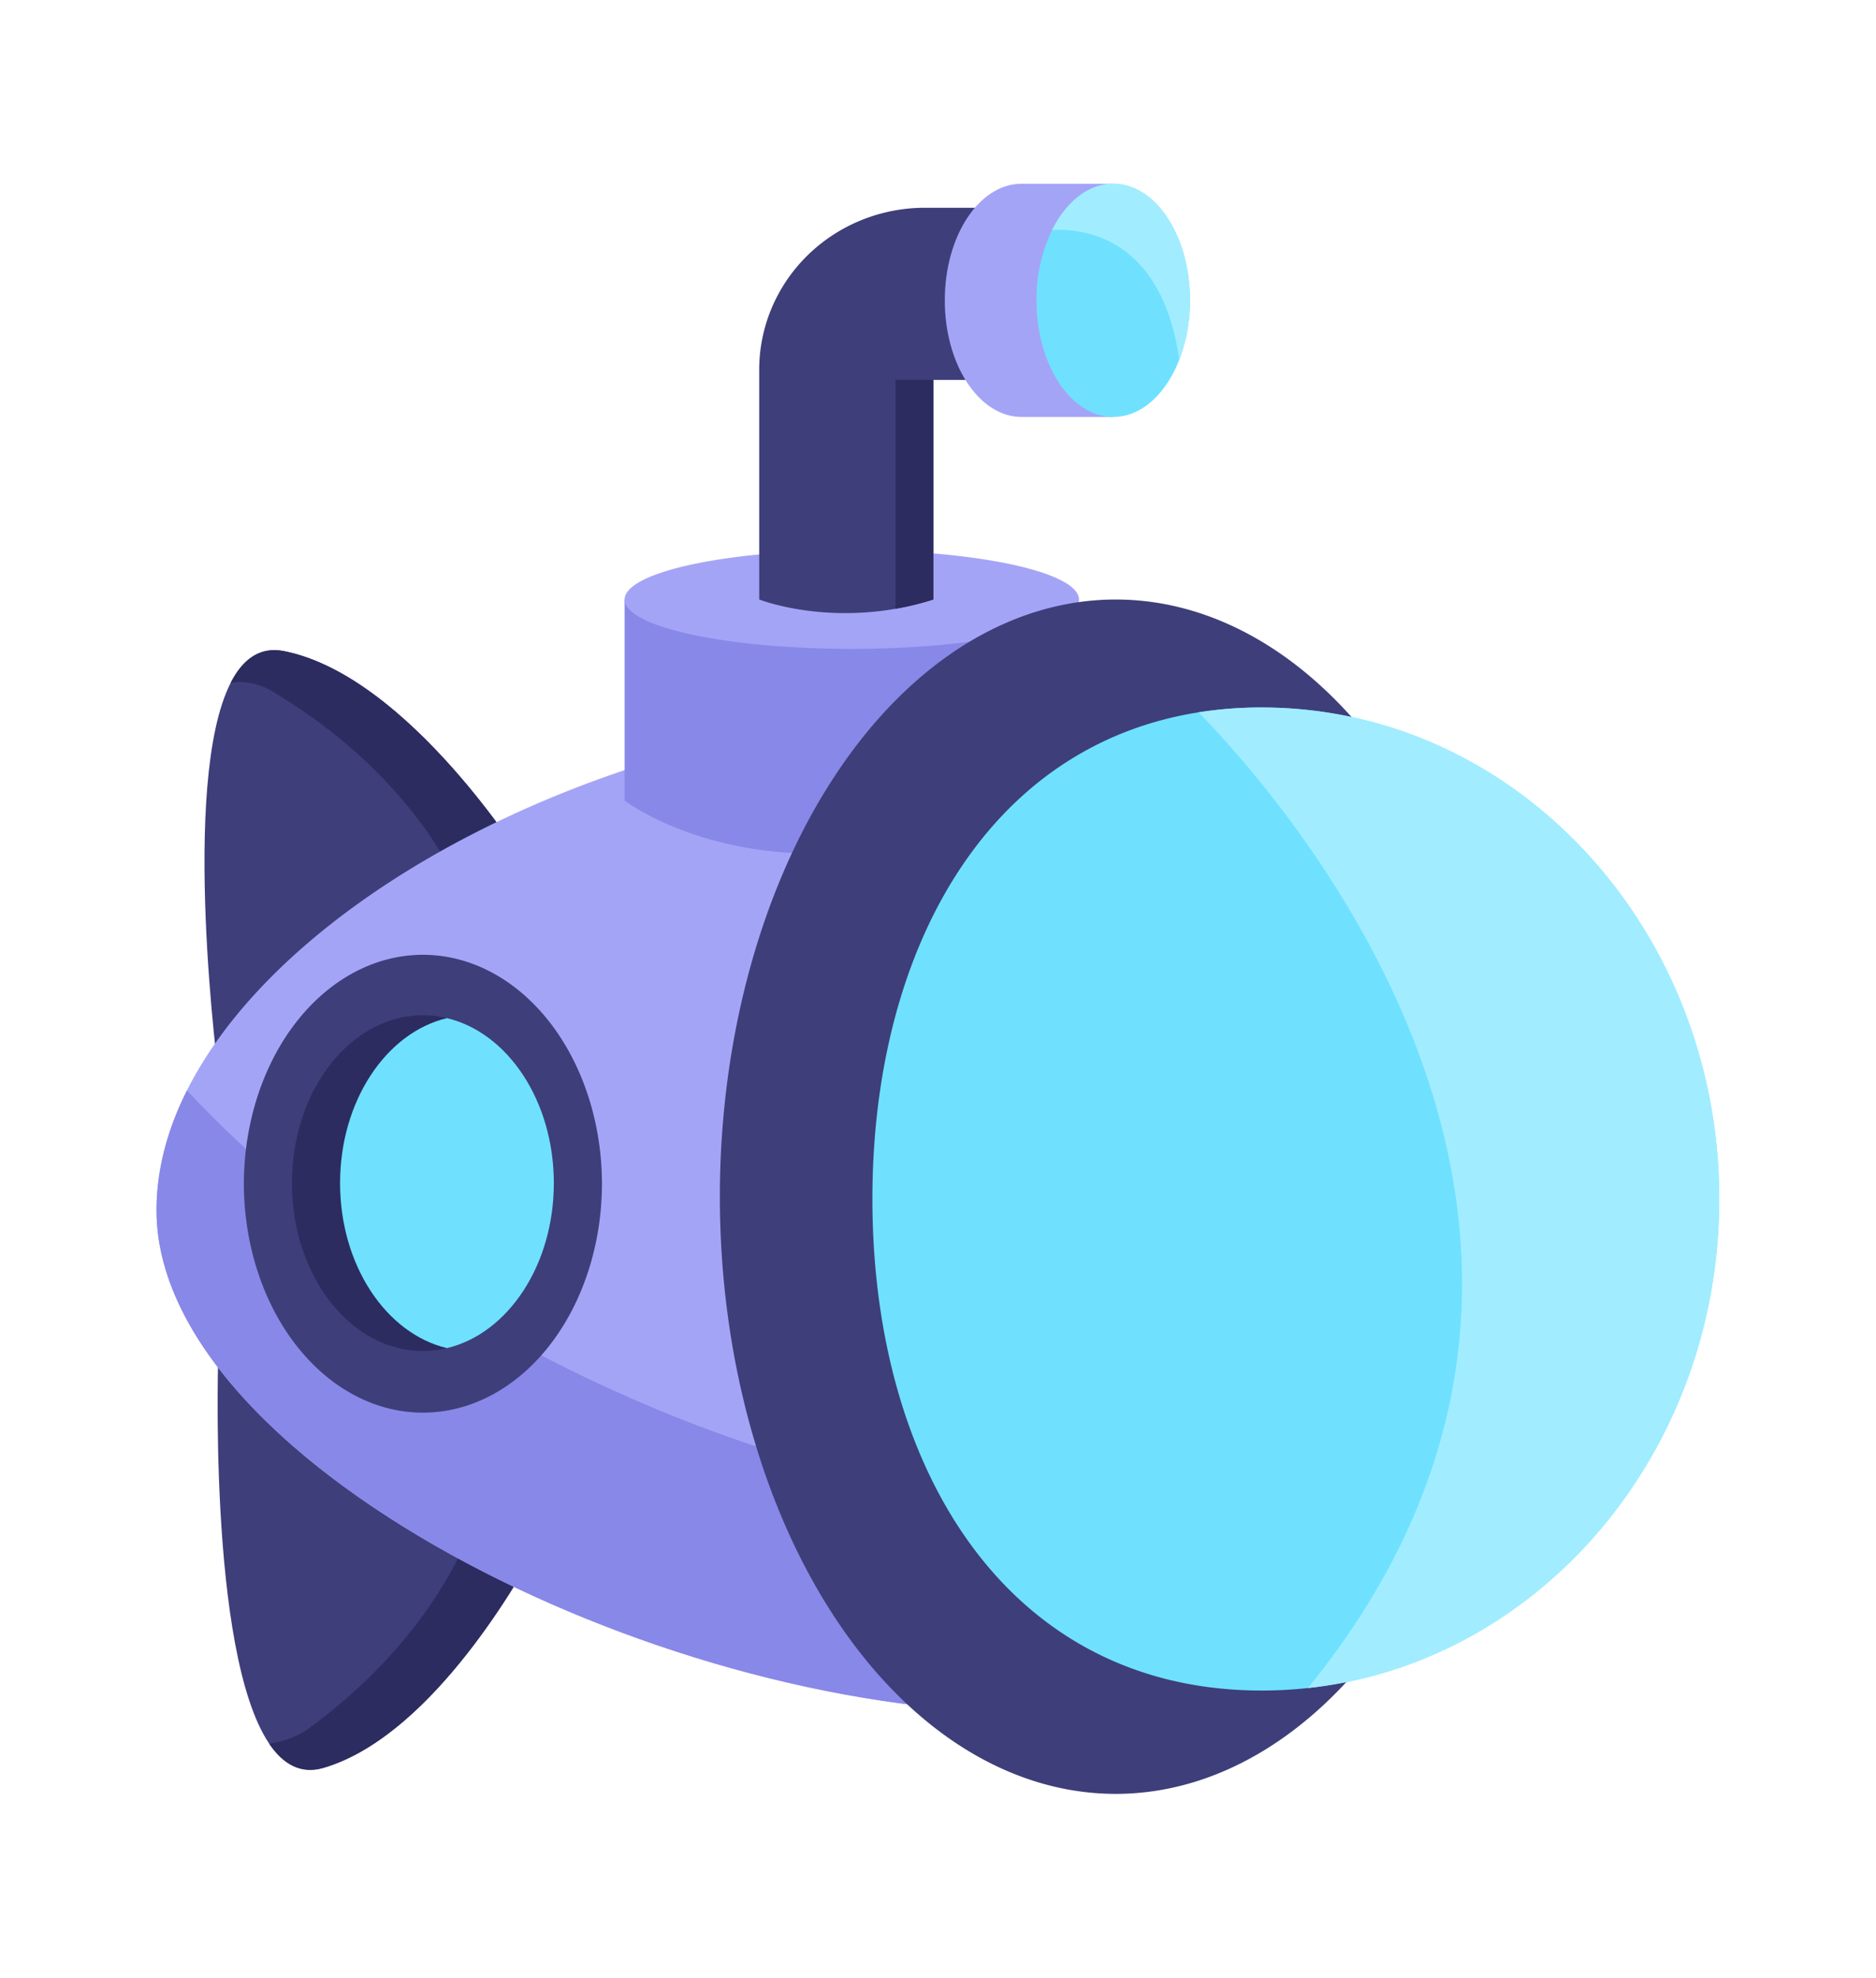 <?xml version="1.0" encoding="utf-8"?>
<svg viewBox="0 0 326.726 344.375" xmlns="http://www.w3.org/2000/svg">
  <g id="Calque_2" data-name="Calque 2" transform="matrix(-0.833, 0, 0, 0.814, 299.421, 31.992)" style="">
    <g id="_44-_Submarine" data-name="44- Submarine">
      <path d="m313.663 191.373 -57.728 -41.117 -6.442 -4.587s24.425 -40.435 50.595 -45.711c5.009 -1.01 8.602 1.721 11.133 6.791 10.68 21.42 2.441 84.624 2.441 84.624" fill="#3e3e7a"/>
      <path d="M311.222 106.749c-4.565 -0.891 -8.513 1.7 -8.513 1.7 -30.081 18.213 -39.054 41.696 -39.054 41.696a29.45 29.45 0 0 1 -7.719 0.111l-6.442 -4.587s24.425 -40.435 50.595 -45.711c5.009 -1.01 8.602 1.721 11.133 6.791" fill="#2c2c61"/>
      <path d="M303.147 333.666c-2.932 4.416 -6.642 6.546 -11.333 5.143 -21.546 -6.465 -39.551 -37.673 -44.687 -47.329 -0.95 -1.803 -1.462 -2.858 -1.462 -2.858l68.11 -39.588s2.412 64.971 -10.629 84.632" fill="#3e3e7a"/>
      <path d="M303.147 333.666c-2.932 4.416 -6.642 6.546 -11.333 5.143 -21.546 -6.465 -39.551 -37.673 -44.687 -47.329a35.245 35.245 0 0 1 13.047 -6.004s6.761 24.21 35.031 45.125c0 0 2.709 2.19 7.941 3.066" fill="#2c2c61"/>
      <path d="M326.726 219.547c0 53.148 -103.008 107.179 -182.2 107.402a150.67 150.67 0 0 1 -22.837 -1.588c-43.671 -6.583 -79.963 -47.374 -79.963 -105.814s36.137 -100.359 79.963 -105.821c86.658 -10.799 174.674 31.305 198.669 80.193 4.134 8.416 6.368 17.041 6.368 25.628" fill="#a4a4f7"/>
      <path d="M326.726 219.547c0 53.148 -103.008 107.179 -182.2 107.402 8.372 -15.623 22.985 -33.725 43.143 -52.822 0 0 75.377 -17.672 132.688 -80.209 4.134 8.416 6.368 17.041 6.368 25.628" fill="#8888e8"/>
      <path cx="365.175" cy="287.997" fill="#3e3e7a" rx="50.44" ry="66.143" d="M308.464 213.748a37.436 49.09 0 0 1 -37.436 49.09 37.436 49.09 0 0 1 -37.436 -49.09 37.436 49.09 0 0 1 74.871 0"/>
      <path d="M298.404 213.75c0 19.824 -12.261 35.892 -27.379 35.892a21.185 21.185 0 0 1 -5.047 -0.609c-12.706 -3.103 -22.325 -17.723 -22.325 -35.284 0 -17.575 9.626 -32.203 22.347 -35.291a20.9 20.9 0 0 1 5.025 -0.609c15.118 0 27.379 16.076 27.379 35.9" fill="#2c2c61"/>
      <path d="M288.347 213.75c0 17.575 -9.634 32.189 -22.347 35.284h-0.022c-12.706 -3.103 -22.325 -17.723 -22.325 -35.284 0 -17.575 9.626 -32.203 22.347 -35.291 12.714 3.095 22.347 17.716 22.347 35.291" fill="#6fe1ff"/>
      <path d="M228.856 88.923v43.013s-14.391 11.348 -39.88 11.348l-35.632 -40.401 -6.861 -18.473z" fill="#8888e8"/>
      <path cx="244.354" cy="119.812" fill="#a4a4f7" rx="63.999" ry="14.222" d="M228.856 88.923a47.499 10.555 0 0 1 -47.499 10.555 47.499 10.555 0 0 1 -47.5 -10.555 47.499 10.555 0 0 1 94.999 0"/>
      <path d="M200.717 39.774v49.147s-12.165 4.906 -28.5 1.982a58.9 58.9 0 0 1 -7.912 -1.982V41.956h-23.557L128.279 5.136h37.807a34.63 34.63 0 0 1 34.63 34.638" fill="#3e3e7a"/>
      <path d="M172.217 41.956v48.947a58.9 58.9 0 0 1 -7.912 -1.982V41.956z" fill="#2c2c61"/>
      <path cx="170.006" cy="291.906" fill="#3e3e7a" rx="111.516" ry="172.094" d="M208.942 216.649A82.766 127.726 0 0 1 126.176 344.375a82.766 127.726 0 0 1 -82.766 -127.726 82.766 127.726 0 0 1 165.532 0"/>
      <path d="M177.049 217.149c0 58.061 -28.515 105.123 -81.359 105.123a87.4 87.4 0 0 1 -9.708 -0.535C37.696 316.395 0 271.611 0 217.149c0 -58.061 42.847 -105.131 95.691 -105.131A82.08 82.08 0 0 1 108.857 113.05c44.397 7.191 68.192 51.063 68.192 104.099" fill="#6fe1ff"/>
      <path d="M145.875 49.875c8.858 0 16.04 -11.164 16.04 -24.938S154.733 0 145.875 0h-19.184v49.875z" fill="#a4a4f7"/>
      <path d="M142.73 24.938c0 13.775 -7.177 24.938 -16.039 24.938 -5.885 0 -11.029 -4.929 -13.812 -12.268a35.72 35.72 0 0 1 -2.227 -12.669c0 -13.775 7.177 -24.938 16.039 -24.938 5.225 0 9.864 3.882 12.788 9.886a34.675 34.675 0 0 1 3.251 15.052" fill="#6fe1ff"/>
      <g fill="#a1edff">
        <path d="M85.983 321.738C37.696 316.395 0 271.611 0 217.149c0 -58.061 42.847 -105.131 95.691 -105.131A82.08 82.08 0 0 1 108.857 113.05C86.754 136.354 11.363 227.688 85.983 321.738"/>
        <path d="M139.479 9.886c-6.947 -0.364 -22.904 1.737 -26.6 27.721a35.72 35.72 0 0 1 -2.227 -12.669c0 -13.775 7.177 -24.938 16.039 -24.938 5.225 0 9.864 3.882 12.788 9.886"/>
      </g>
    </g>
  </g>
</svg>